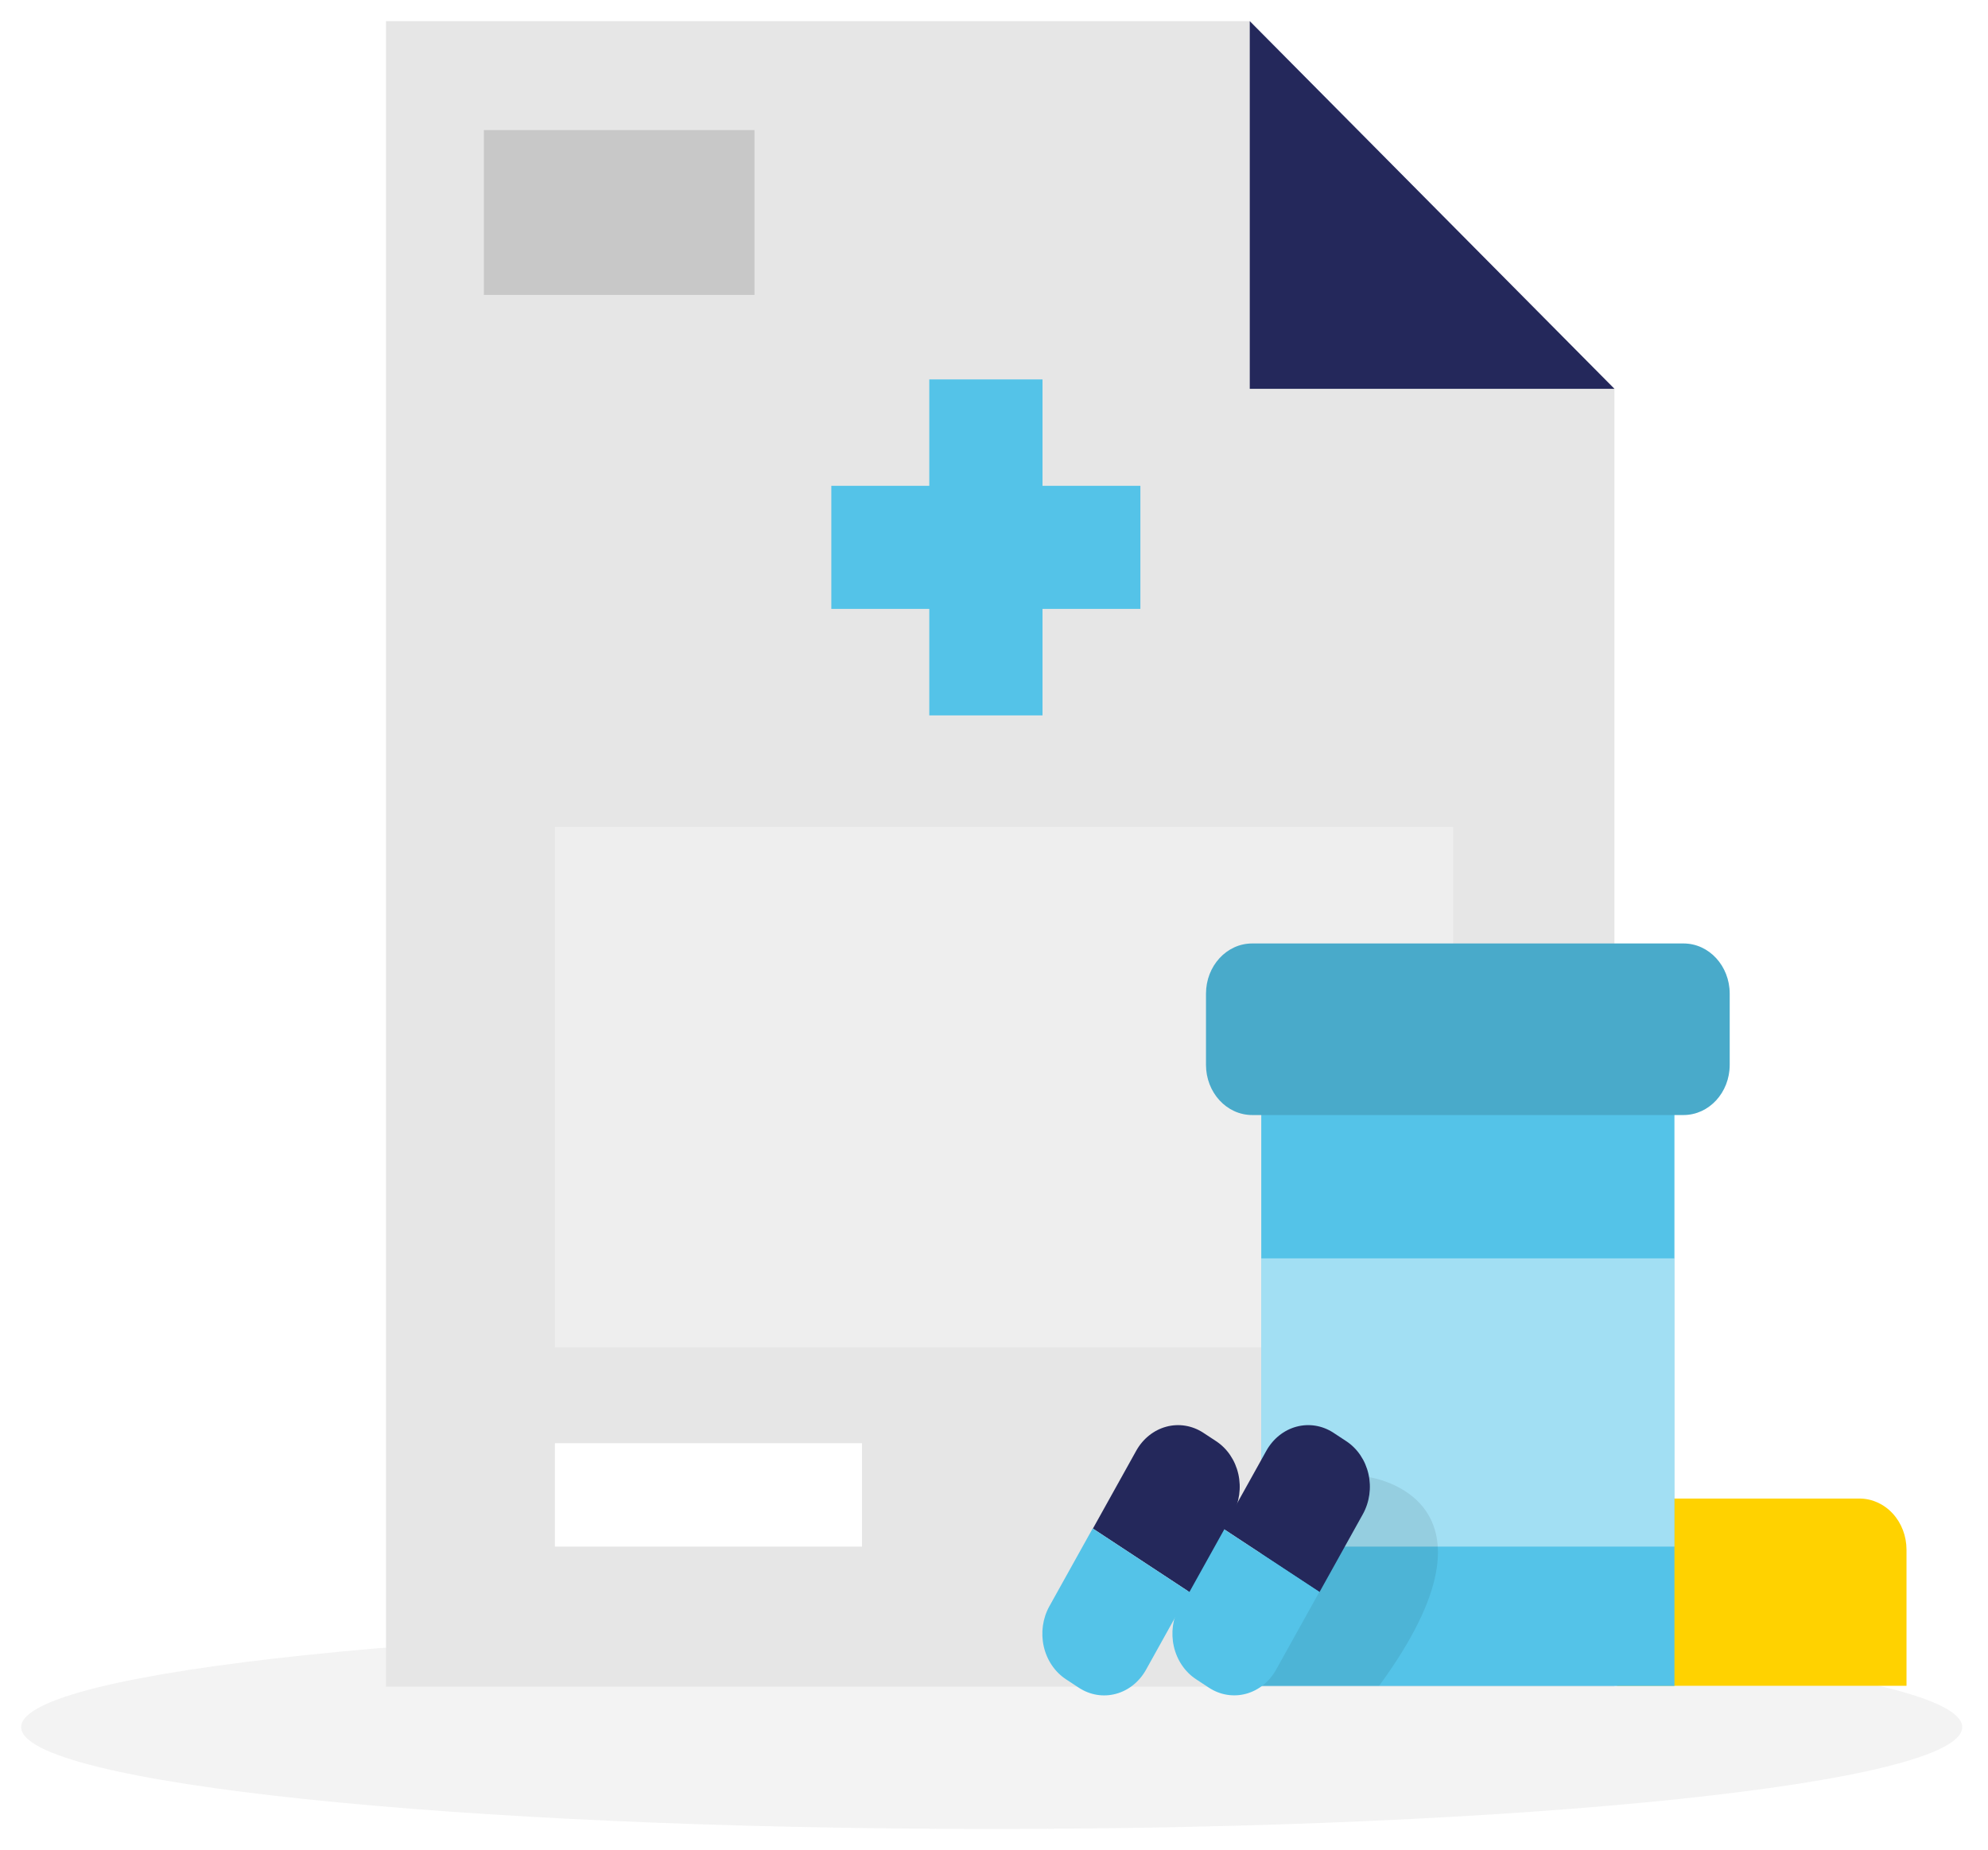 <svg width="376" height="350" viewBox="0 0 376 350" fill="none" xmlns="http://www.w3.org/2000/svg">
<g filter="url(#filter0_d_31_357)">
<path opacity="0.45" d="M187.561 342C288.939 342 371.122 333.375 371.122 322.736C371.122 312.097 288.939 303.473 187.561 303.473C86.183 303.473 4 312.097 4 322.736C4 333.375 86.183 342 187.561 342Z" fill="#E6E6E6"/>
<path d="M305.348 69.556V315.083H73.003V0H236.373" fill="#E6E6E6"/>
<path d="M236.374 0V69.556H305.348L236.374 0Z" fill="#24285B"/>
<path d="M197.173 67.778H175.76V131.336H197.173V67.778Z" fill="#54C3E8"/>
<path d="M215.686 111.191V87.908H157.233V111.191H215.686Z" fill="#54C3E8"/>
<path opacity="0.13" d="M142.702 20.609H91.515V51.792H142.702V20.609Z" fill="black"/>
<path opacity="0.33" d="M274.849 152.44H104.952V250.861H274.849V152.44Z" fill="white"/>
<path d="M305.831 279.493H351.686C354.046 279.493 356.31 280.513 357.98 282.328C359.649 284.143 360.587 286.605 360.587 289.172V314.913H305.845V279.493H305.831Z" fill="#FFD200"/>
<path d="M316.694 186.793H238.549V314.944H316.694V186.793Z" fill="#54C3E8"/>
<path d="M318.414 174.486H236.828C232.007 174.486 228.098 178.736 228.098 183.979V197.445C228.098 202.688 232.007 206.938 236.828 206.938H318.414C323.236 206.938 327.145 202.688 327.145 197.445V183.979C327.145 178.736 323.236 174.486 318.414 174.486Z" fill="#54C3E8"/>
<path opacity="0.13" d="M318.414 174.486H236.828C232.007 174.486 228.098 178.736 228.098 183.979V197.445C228.098 202.688 232.007 206.938 236.828 206.938H318.414C323.236 206.938 327.145 202.688 327.145 197.445V183.979C327.145 178.736 323.236 174.486 318.414 174.486Z" fill="black"/>
<path opacity="0.46" d="M316.694 234.055H238.549V288.584H316.694V234.055Z" fill="white"/>
<path opacity="0.08" d="M258.91 275.443C258.91 275.443 286.949 279.262 260.844 314.913H238.549L244.834 279.478L258.91 275.443Z" fill="black"/>
<path d="M252.193 267.042L254.626 268.642C256.727 270.024 258.237 272.256 258.823 274.848C259.41 277.44 259.026 280.179 257.755 282.463L249.572 297.173L231.323 285.17L239.507 270.46C240.775 268.181 242.822 266.541 245.2 265.9C247.578 265.259 250.093 265.67 252.193 267.042Z" fill="#24285B"/>
<path d="M231.288 285.156L249.537 297.159L241.354 311.869C240.083 314.153 238.03 315.795 235.647 316.433C233.263 317.071 230.744 316.653 228.643 315.272L226.21 313.671C224.109 312.29 222.6 310.057 222.013 307.465C221.426 304.873 221.81 302.134 223.081 299.85L231.264 285.14L231.288 285.156Z" fill="#54C3E8"/>
<path d="M227.579 267.043L230.012 268.643C232.113 270.025 233.623 272.257 234.209 274.849C234.796 277.441 234.412 280.18 233.142 282.464L224.958 297.174L206.709 285.171L214.893 270.461C216.161 268.182 218.208 266.542 220.586 265.901C222.964 265.26 225.479 265.671 227.579 267.043Z" fill="#24285B"/>
<path d="M206.687 285.165L224.936 297.168L216.752 311.878C215.482 314.162 213.429 315.804 211.045 316.442C208.661 317.08 206.142 316.662 204.041 315.281L201.608 313.68C199.508 312.299 197.998 310.066 197.411 307.474C196.824 304.882 197.209 302.143 198.479 299.859L206.663 285.149L206.687 285.165Z" fill="#54C3E8"/>
<path d="M163.034 269.027H104.952V288.584H163.034V269.027Z" fill="white"/>
</g>
<defs>
<filter id="filter0_d_31_357" x="0" y="0" width="375.123" height="350" filterUnits="userSpaceOnUse" color-interpolation-filters="sRGB">
<feFlood flood-opacity="0" result="BackgroundImageFix"/>
<feColorMatrix in="SourceAlpha" type="matrix" values="0 0 0 0 0 0 0 0 0 0 0 0 0 0 0 0 0 0 127 0" result="hardAlpha"/>
<feOffset dy="4"/>
<feGaussianBlur stdDeviation="2"/>
<feComposite in2="hardAlpha" operator="out"/>
<feColorMatrix type="matrix" values="0 0 0 0 0 0 0 0 0 0 0 0 0 0 0 0 0 0 0.25 0"/>
<feBlend mode="normal" in2="BackgroundImageFix" result="effect1_dropShadow_31_357"/>
<feBlend mode="normal" in="SourceGraphic" in2="effect1_dropShadow_31_357" result="shape"/>
</filter>
</defs>
</svg>
